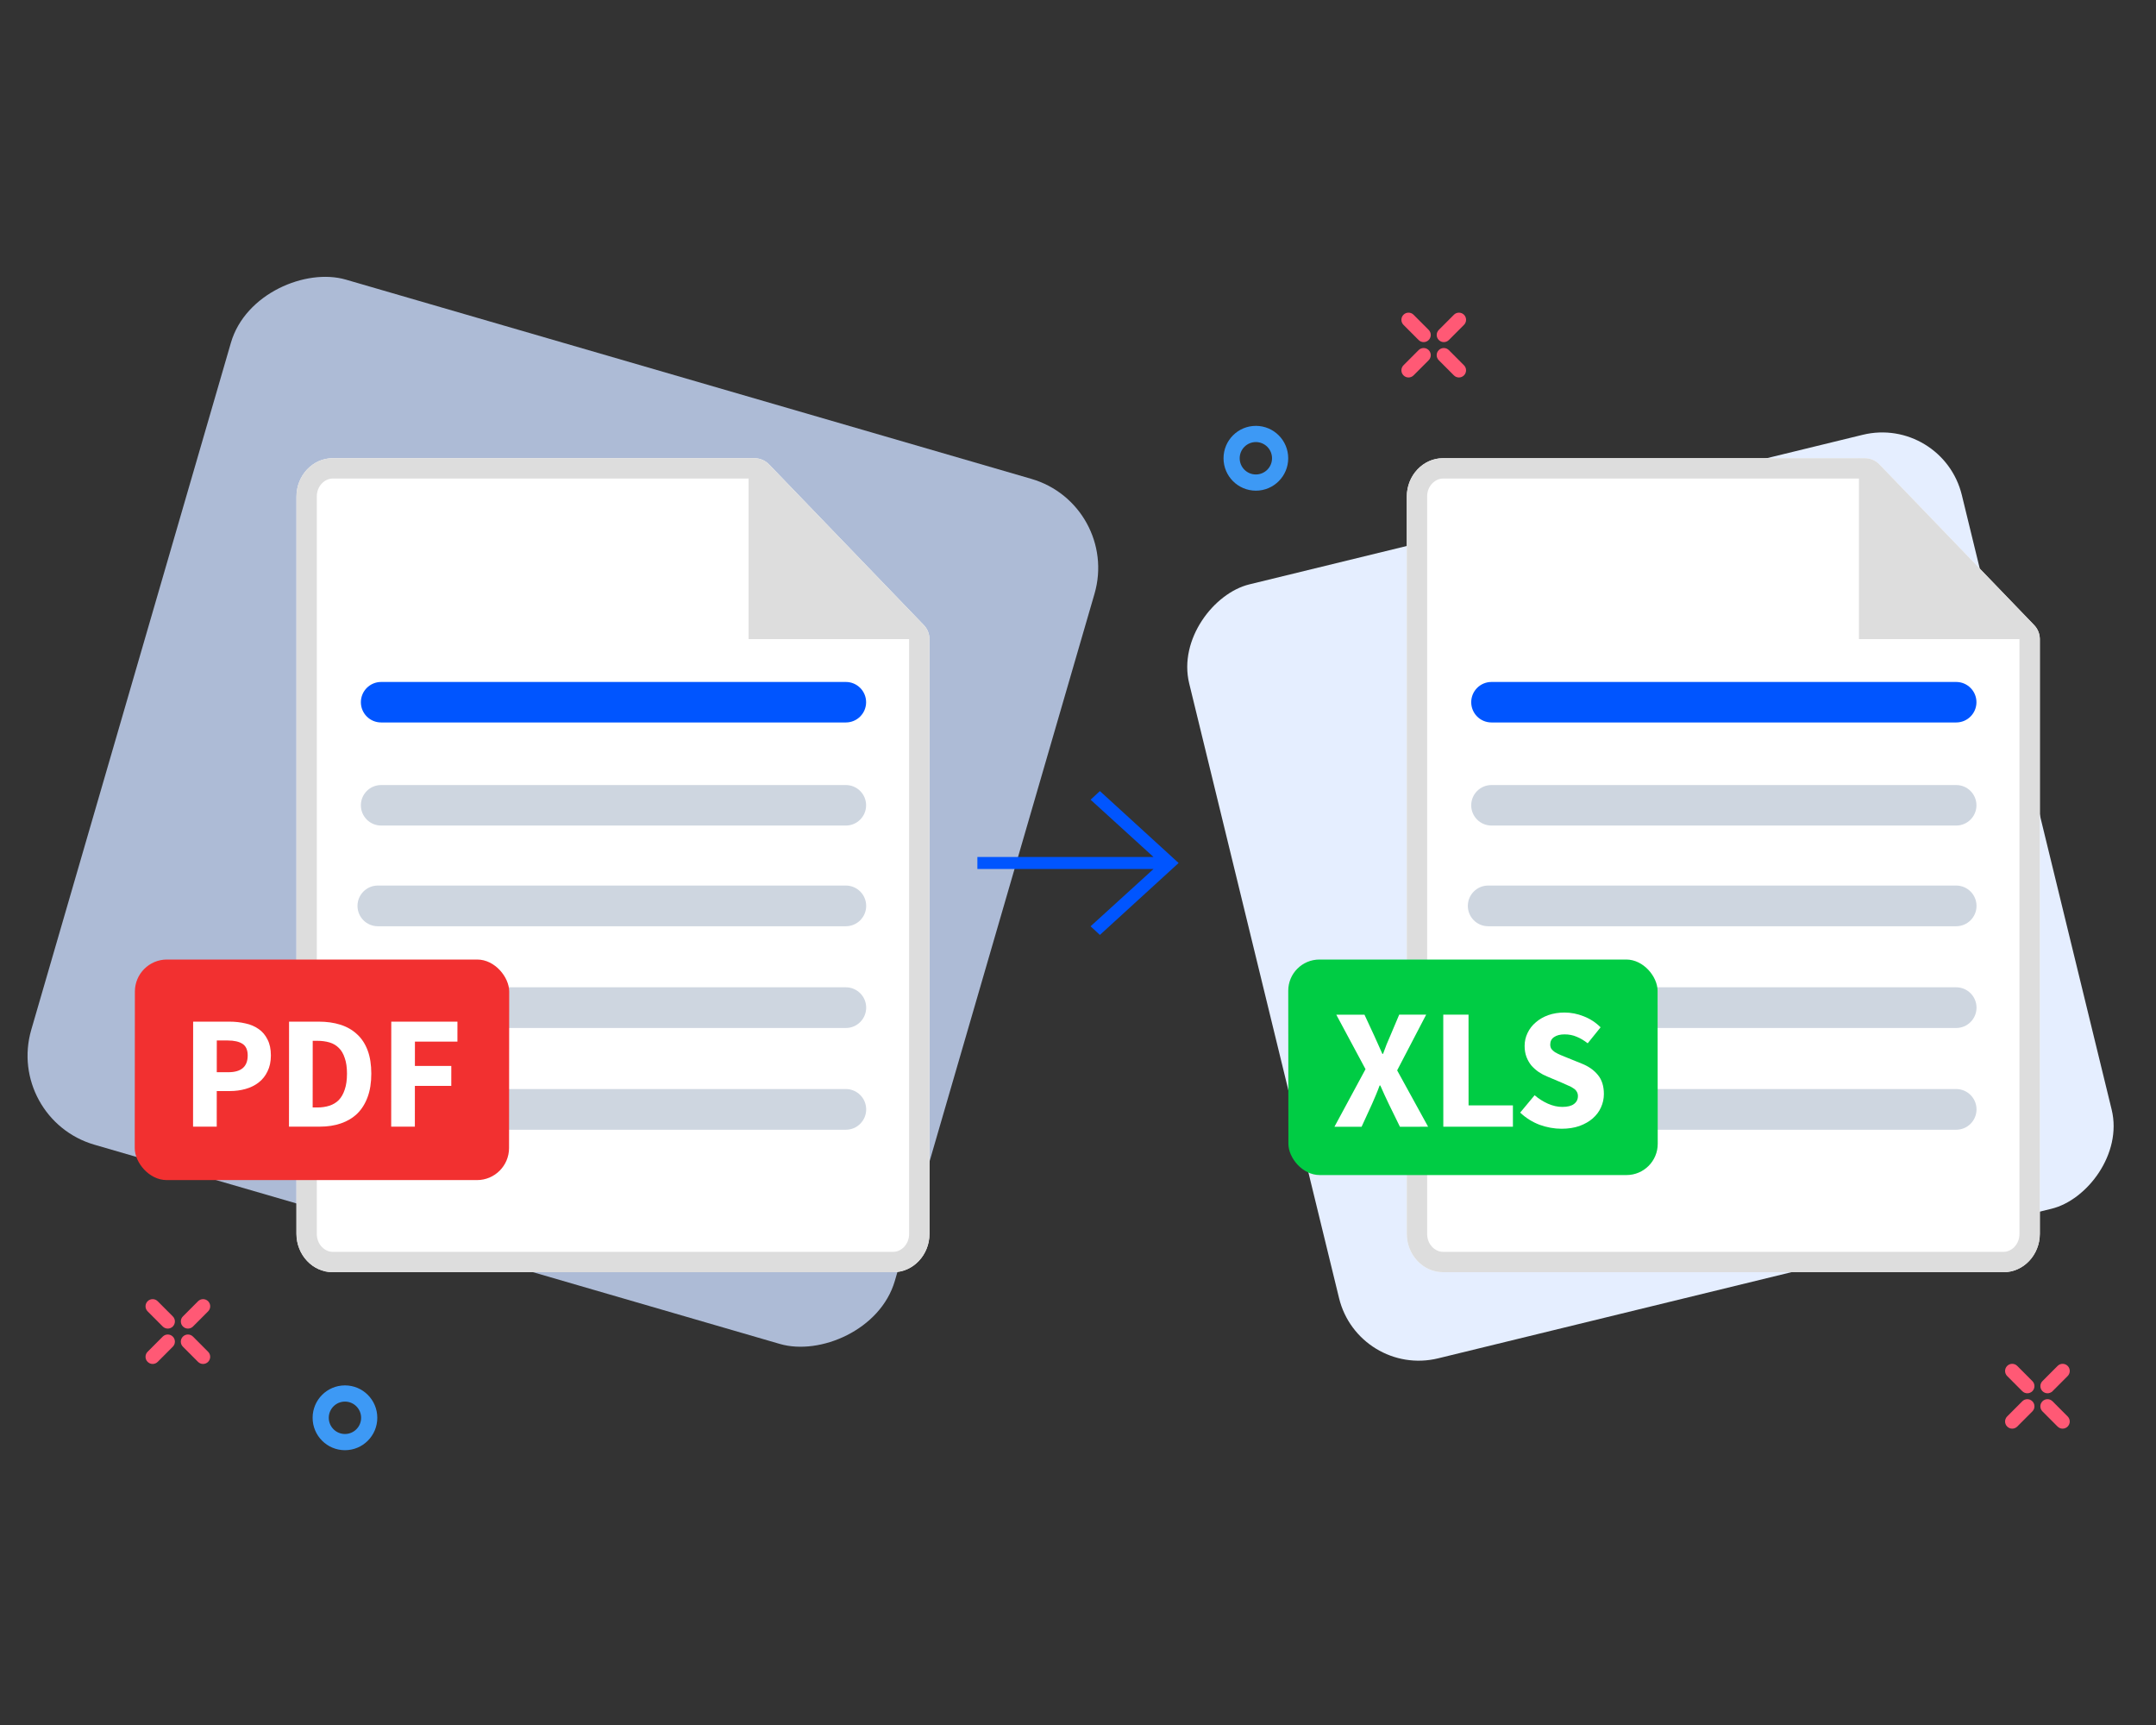 <svg width="400" height="320" viewBox="0 0 400 320" fill="none" xmlns="http://www.w3.org/2000/svg">
<rect x="0" y="0" width="400" height="320" fill="#333333" stroke="none"/>
<path opacity="0.3" fill-rule="evenodd" clip-rule="evenodd" d="M124 88.037L156 120.062H124.924C124.414 120.062 124 119.648 124 119.138V88.037Z" fill="white"/>
<rect opacity="0.8" width="167.17" height="166.899" rx="17.203" transform="matrix(0.279 -0.96 0.96 0.279 1 207.552)" fill="#CCDDFF"/>
<rect width="147.715" height="147.475" rx="15.201" transform="matrix(-0.237 -0.972 0.972 -0.237 252.035 255.585)" fill="#E5EEFF"/>
<path d="M214.01 158.981L202.334 148.35L204.062 146.749L218.667 160.093L204.062 173.436L202.334 171.835L214.01 161.205H181.334V158.981H214.01Z" fill="#0055FF"/>
<rect x="64" y="141.411" width="40" height="2.669" fill="white"/>
<rect x="64" y="157.424" width="40" height="2.669" fill="white"/>
<rect x="64" y="173.436" width="40" height="2.669" fill="white"/>
<rect x="64" y="189.448" width="68" height="2.669" fill="white"/>
<rect x="64" y="205.461" width="68" height="2.669" fill="white"/>
<path d="M139.97 85C140.996 85 141.977 85.417 142.689 86.156L171.39 115.955C172.068 116.659 172.446 117.598 172.446 118.574L172.446 228.877C172.446 232.795 169.426 236 165.735 236L61.713 236C58.022 236 55.002 232.795 55.002 228.877L55.002 92.123C55.002 88.206 58.022 85 61.713 85L139.97 85Z" fill="white"/>
<path d="M156.932 126.509H70.71C68.635 126.509 66.953 128.191 66.953 130.265C66.953 132.34 68.635 134.022 70.71 134.022H156.932C159.007 134.022 160.688 132.34 160.688 130.265C160.688 128.191 159.007 126.509 156.932 126.509Z" fill="#0055FF"/>
<path d="M156.932 145.631H70.709C68.635 145.631 66.953 147.313 66.953 149.387C66.953 151.462 68.635 153.144 70.709 153.144H156.932C159.006 153.144 160.688 151.462 160.688 149.387C160.688 147.313 159.006 145.631 156.932 145.631Z" fill="#CED6E0"/>
<path d="M156.926 164.275H70.101C68.016 164.275 66.326 165.966 66.326 168.05C66.326 170.135 68.016 171.825 70.101 171.825H156.926C159.011 171.825 160.701 170.135 160.701 168.05C160.701 165.966 159.011 164.275 156.926 164.275Z" fill="#CED6E0"/>
<path d="M156.926 183.15H70.101C68.016 183.15 66.326 184.841 66.326 186.925C66.326 189.01 68.016 190.7 70.101 190.7H156.926C159.011 190.7 160.701 189.01 160.701 186.925C160.701 184.841 159.011 183.15 156.926 183.15Z" fill="#CED6E0"/>
<path d="M156.926 202.025H70.101C68.016 202.025 66.326 203.716 66.326 205.8C66.326 207.885 68.016 209.575 70.101 209.575H156.926C159.011 209.575 160.701 207.885 160.701 205.8C160.701 203.716 159.011 202.025 156.926 202.025Z" fill="#CED6E0"/>
<path fill-rule="evenodd" clip-rule="evenodd" d="M139.968 88.775L168.669 118.574V228.877C168.669 230.925 167.131 232.225 165.733 232.225L61.711 232.225C60.313 232.225 58.775 230.925 58.775 228.877L58.775 92.123C58.775 90.076 60.313 88.775 61.711 88.775L139.968 88.775ZM142.687 86.156C141.975 85.417 140.994 85 139.968 85L61.711 85C58.02 85 55 88.206 55 92.123L55 228.877C55 232.795 58.02 236 61.711 236L165.733 236C169.424 236 172.444 232.795 172.444 228.877V118.574C172.444 117.598 172.066 116.659 171.388 115.955L142.687 86.156Z" fill="#DDDDDD"/>
<path d="M172.444 118.556L138.889 85V118.556L172.444 118.556Z" fill="#DDDDDD"/>
<path d="M345.97 85C346.996 85 347.977 85.417 348.689 86.156L377.39 115.955C378.068 116.659 378.446 117.598 378.446 118.574L378.446 228.877C378.446 232.795 375.426 236 371.735 236L267.713 236C264.022 236 261.002 232.795 261.002 228.877L261.002 92.123C261.002 88.206 264.022 85 267.713 85L345.97 85Z" fill="white"/>
<path d="M362.932 126.509H276.71C274.635 126.509 272.953 128.191 272.953 130.265C272.953 132.34 274.635 134.022 276.71 134.022H362.932C365.007 134.022 366.688 132.34 366.688 130.265C366.688 128.191 365.007 126.509 362.932 126.509Z" fill="#0055FF"/>
<path d="M362.932 145.631H276.709C274.635 145.631 272.953 147.313 272.953 149.387C272.953 151.462 274.635 153.144 276.709 153.144H362.932C365.006 153.144 366.688 151.462 366.688 149.387C366.688 147.313 365.006 145.631 362.932 145.631Z" fill="#CED6E0"/>
<path d="M362.926 164.275H276.101C274.016 164.275 272.326 165.966 272.326 168.05C272.326 170.135 274.016 171.825 276.101 171.825H362.926C365.011 171.825 366.701 170.135 366.701 168.05C366.701 165.966 365.011 164.275 362.926 164.275Z" fill="#CED6E0"/>
<path d="M362.926 183.15H276.101C274.016 183.15 272.326 184.841 272.326 186.925C272.326 189.01 274.016 190.7 276.101 190.7H362.926C365.011 190.7 366.701 189.01 366.701 186.925C366.701 184.841 365.011 183.15 362.926 183.15Z" fill="#CED6E0"/>
<path d="M362.926 202.025H276.101C274.016 202.025 272.326 203.716 272.326 205.8C272.326 207.885 274.016 209.575 276.101 209.575H362.926C365.011 209.575 366.701 207.885 366.701 205.8C366.701 203.716 365.011 202.025 362.926 202.025Z" fill="#CED6E0"/>
<path fill-rule="evenodd" clip-rule="evenodd" d="M345.968 88.775L374.669 118.574V228.877C374.669 230.925 373.131 232.225 371.733 232.225L267.711 232.225C266.313 232.225 264.775 230.925 264.775 228.877L264.775 92.123C264.775 90.076 266.313 88.775 267.711 88.775L345.968 88.775ZM348.687 86.156C347.975 85.417 346.994 85 345.968 85L267.711 85C264.02 85 261 88.206 261 92.123L261 228.877C261 232.795 264.02 236 267.711 236L371.733 236C375.424 236 378.444 232.795 378.444 228.877V118.574C378.444 117.598 378.066 116.659 377.388 115.955L348.687 86.156Z" fill="#DDDDDD"/>
<path d="M378.444 118.556L344.889 85V118.556L378.444 118.556Z" fill="#DDDDDD"/>
<path fill-rule="evenodd" clip-rule="evenodd" d="M35.808 246.074C35.291 246.592 34.454 246.592 33.938 246.074C33.421 245.557 33.421 244.718 33.938 244.2L36.743 241.388C37.259 240.871 38.096 240.871 38.613 241.388C39.129 241.906 39.129 242.745 38.613 243.263L35.808 246.074ZM27.387 243.263C26.871 242.745 26.871 241.906 27.387 241.388C27.904 240.871 28.741 240.871 29.257 241.388L32.062 244.2C32.579 244.718 32.579 245.557 32.062 246.075C31.546 246.592 30.709 246.592 30.192 246.075L27.387 243.263ZM33.934 249.823C33.417 249.306 33.417 248.466 33.934 247.949C34.45 247.431 35.287 247.431 35.804 247.949L38.609 250.76C39.125 251.278 39.125 252.117 38.609 252.635C38.092 253.153 37.255 253.153 36.739 252.635L33.934 249.823ZM27.387 252.635C27.904 253.153 28.741 253.153 29.257 252.635L32.062 249.823C32.579 249.306 32.579 248.466 32.062 247.949C31.546 247.431 30.709 247.431 30.192 247.949L27.387 250.76C26.871 251.278 26.871 252.117 27.387 252.635Z" fill="#FF5975"/>
<path fill-rule="evenodd" clip-rule="evenodd" d="M268.808 63.075C268.291 63.592 267.454 63.592 266.938 63.075C266.421 62.557 266.421 61.718 266.938 61.2L269.743 58.388C270.259 57.871 271.096 57.871 271.613 58.388C272.129 58.906 272.129 59.745 271.613 60.263L268.808 63.075ZM260.387 60.263C259.871 59.745 259.871 58.906 260.387 58.388C260.904 57.871 261.741 57.871 262.257 58.388L265.062 61.2C265.579 61.718 265.579 62.557 265.062 63.075C264.546 63.592 263.709 63.592 263.192 63.075L260.387 60.263ZM266.934 66.823C266.417 66.305 266.417 65.466 266.934 64.949C267.45 64.431 268.287 64.431 268.804 64.949L271.609 67.76C272.125 68.278 272.125 69.117 271.609 69.635C271.092 70.153 270.255 70.153 269.739 69.635L266.934 66.823ZM260.387 69.635C260.904 70.153 261.741 70.153 262.257 69.635L265.062 66.823C265.579 66.305 265.579 65.466 265.062 64.949C264.546 64.431 263.709 64.431 263.192 64.949L260.387 67.76C259.871 68.278 259.871 69.117 260.387 69.635Z" fill="#FF5975"/>
<path fill-rule="evenodd" clip-rule="evenodd" d="M380.808 258.074C380.291 258.592 379.454 258.592 378.938 258.074C378.421 257.557 378.421 256.718 378.938 256.2L381.743 253.388C382.259 252.871 383.096 252.871 383.613 253.388C384.129 253.906 384.129 254.745 383.613 255.263L380.808 258.074ZM372.387 255.263C371.871 254.745 371.871 253.906 372.387 253.388C372.904 252.871 373.741 252.871 374.257 253.388L377.062 256.2C377.579 256.718 377.579 257.557 377.062 258.075C376.546 258.592 375.709 258.592 375.192 258.075L372.387 255.263ZM378.934 261.823C378.417 261.306 378.417 260.466 378.934 259.949C379.45 259.431 380.287 259.431 380.804 259.949L383.609 262.76C384.125 263.278 384.125 264.117 383.609 264.635C383.092 265.153 382.255 265.153 381.739 264.635L378.934 261.823ZM372.387 264.635C372.904 265.153 373.741 265.153 374.257 264.635L377.062 261.823C377.579 261.306 377.579 260.466 377.062 259.949C376.546 259.431 375.709 259.431 375.192 259.949L372.387 262.76C371.871 263.278 371.871 264.117 372.387 264.635Z" fill="#FF5975"/>
<path fill-rule="evenodd" clip-rule="evenodd" d="M70 263.012C70 266.332 67.314 269.023 64 269.023C60.686 269.023 58 266.332 58 263.012C58 259.691 60.686 257 64 257C67.314 257 70 259.691 70 263.012ZM60.998 263.011C60.998 264.672 62.341 266.017 63.998 266.017C65.655 266.017 66.998 264.672 66.998 263.011C66.998 261.351 65.655 260.006 63.998 260.006C62.341 260.006 60.998 261.351 60.998 263.011Z" fill="#3D99F5"/>
<path fill-rule="evenodd" clip-rule="evenodd" d="M239 85.012C239 88.332 236.314 91.023 233 91.023C229.686 91.023 227 88.332 227 85.012C227 81.692 229.686 79 233 79C236.314 79 239 81.692 239 85.012ZM229.998 85.011C229.998 86.671 231.341 88.017 232.998 88.017C234.655 88.017 235.998 86.671 235.998 85.011C235.998 83.352 234.655 82.006 232.998 82.006C231.341 82.006 229.998 83.352 229.998 85.011Z" fill="#3D99F5"/>
<rect width="69.446" height="40.914" rx="5.938" transform="matrix(1 0 -0.001 1 25.031 178)" fill="#F23030"/>
<path d="M35.818 209L35.833 189.522H42.525C43.6 189.522 44.606 189.632 45.542 189.851C46.477 190.05 47.294 190.399 47.99 190.896C48.687 191.374 49.234 192.022 49.632 192.838C50.05 193.635 50.258 194.621 50.257 195.796C50.256 196.931 50.047 197.917 49.628 198.753C49.229 199.59 48.681 200.277 47.983 200.815C47.286 201.352 46.479 201.751 45.562 202.009C44.646 202.268 43.67 202.398 42.635 202.398H40.215L40.21 209H35.818ZM40.217 198.903H42.368C44.758 198.903 45.954 197.867 45.955 195.796C45.956 194.78 45.638 194.063 45.001 193.645C44.364 193.227 43.448 193.017 42.253 193.017H40.222L40.217 198.903ZM53.614 209L53.629 189.522H59.126C60.619 189.522 61.964 189.711 63.158 190.09C64.353 190.468 65.378 191.056 66.234 191.852C67.09 192.629 67.746 193.625 68.203 194.84C68.66 196.055 68.888 197.499 68.887 199.171C68.886 200.844 68.656 202.298 68.197 203.533C67.738 204.768 67.09 205.794 66.253 206.61C65.416 207.407 64.41 208.004 63.234 208.403C62.079 208.801 60.784 209 59.35 209H53.614ZM58.008 205.445H58.845C59.681 205.445 60.438 205.335 61.116 205.116C61.793 204.897 62.371 204.549 62.849 204.071C63.327 203.573 63.696 202.926 63.956 202.129C64.235 201.332 64.375 200.347 64.376 199.171C64.377 198.016 64.238 197.05 63.96 196.274C63.702 195.477 63.334 194.85 62.856 194.392C62.379 193.914 61.801 193.575 61.124 193.376C60.447 193.177 59.691 193.077 58.854 193.077H58.018L58.008 205.445ZM72.577 209L72.592 189.522H84.87L84.867 193.227H76.981L76.977 197.738H83.729L83.726 201.442H76.974L76.969 209H72.577Z" fill="white"/>
<rect width="68.523" height="39.981" rx="5.798" transform="matrix(1 0 0.001 1 239 178)" fill="#00CC44"/>
<path d="M247.576 209.024L253.344 198.339L247.919 188.232L253.149 188.23L254.968 192.151C255.202 192.64 255.436 193.161 255.67 193.714C255.904 194.245 256.17 194.84 256.468 195.499L256.596 195.499C256.829 194.84 257.052 194.245 257.265 193.713C257.498 193.16 257.722 192.639 257.934 192.15L259.591 188.227L264.597 188.225L259.212 198.56L264.956 209.018L259.726 209.02L257.652 204.779C257.397 204.226 257.141 203.684 256.886 203.153C256.652 202.6 256.386 202.005 256.088 201.367L255.96 201.367C255.727 202.005 255.493 202.601 255.259 203.154C255.026 203.685 254.792 204.227 254.558 204.78L252.615 209.022L247.576 209.024ZM267.775 209.016L267.767 188.224L272.455 188.222L272.461 205.06L280.689 205.057L280.69 209.011L267.775 209.016ZM289.724 209.391C288.363 209.391 287.002 209.147 285.642 208.659C284.302 208.149 283.1 207.395 282.037 206.396L284.715 203.174C285.459 203.811 286.278 204.332 287.171 204.736C288.085 205.139 288.978 205.341 289.85 205.34C290.828 205.34 291.55 205.159 292.018 204.797C292.507 204.436 292.751 203.947 292.751 203.33C292.751 203.011 292.676 202.735 292.527 202.501C292.4 202.267 292.198 202.065 291.921 201.895C291.666 201.704 291.347 201.534 290.964 201.386C290.603 201.216 290.199 201.035 289.752 200.844L287.041 199.697C286.51 199.485 285.989 199.208 285.478 198.868C284.989 198.528 284.543 198.135 284.138 197.689C283.756 197.221 283.447 196.69 283.213 196.095C282.979 195.478 282.862 194.788 282.861 194.022C282.861 193.172 283.041 192.374 283.403 191.63C283.764 190.865 284.274 190.205 284.933 189.652C285.591 189.078 286.367 188.631 287.26 188.312C288.174 187.993 289.173 187.833 290.257 187.833C291.469 187.832 292.66 188.065 293.829 188.533C295.02 189 296.062 189.68 296.956 190.572L294.565 193.539C293.884 193.008 293.204 192.604 292.523 192.328C291.843 192.031 291.088 191.882 290.259 191.883C289.451 191.883 288.803 192.053 288.314 192.394C287.846 192.713 287.613 193.17 287.613 193.765C287.613 194.084 287.688 194.36 287.836 194.594C288.007 194.807 288.23 195.009 288.506 195.2C288.804 195.37 289.144 195.54 289.527 195.71C289.91 195.858 290.324 196.028 290.771 196.219L293.45 197.303C294.726 197.812 295.726 198.514 296.449 199.406C297.193 200.299 297.566 201.479 297.566 202.946C297.567 203.817 297.386 204.647 297.025 205.433C296.685 206.199 296.175 206.879 295.495 207.475C294.836 208.049 294.018 208.517 293.04 208.879C292.062 209.22 290.957 209.39 289.724 209.391Z" fill="white"/>
</svg>
